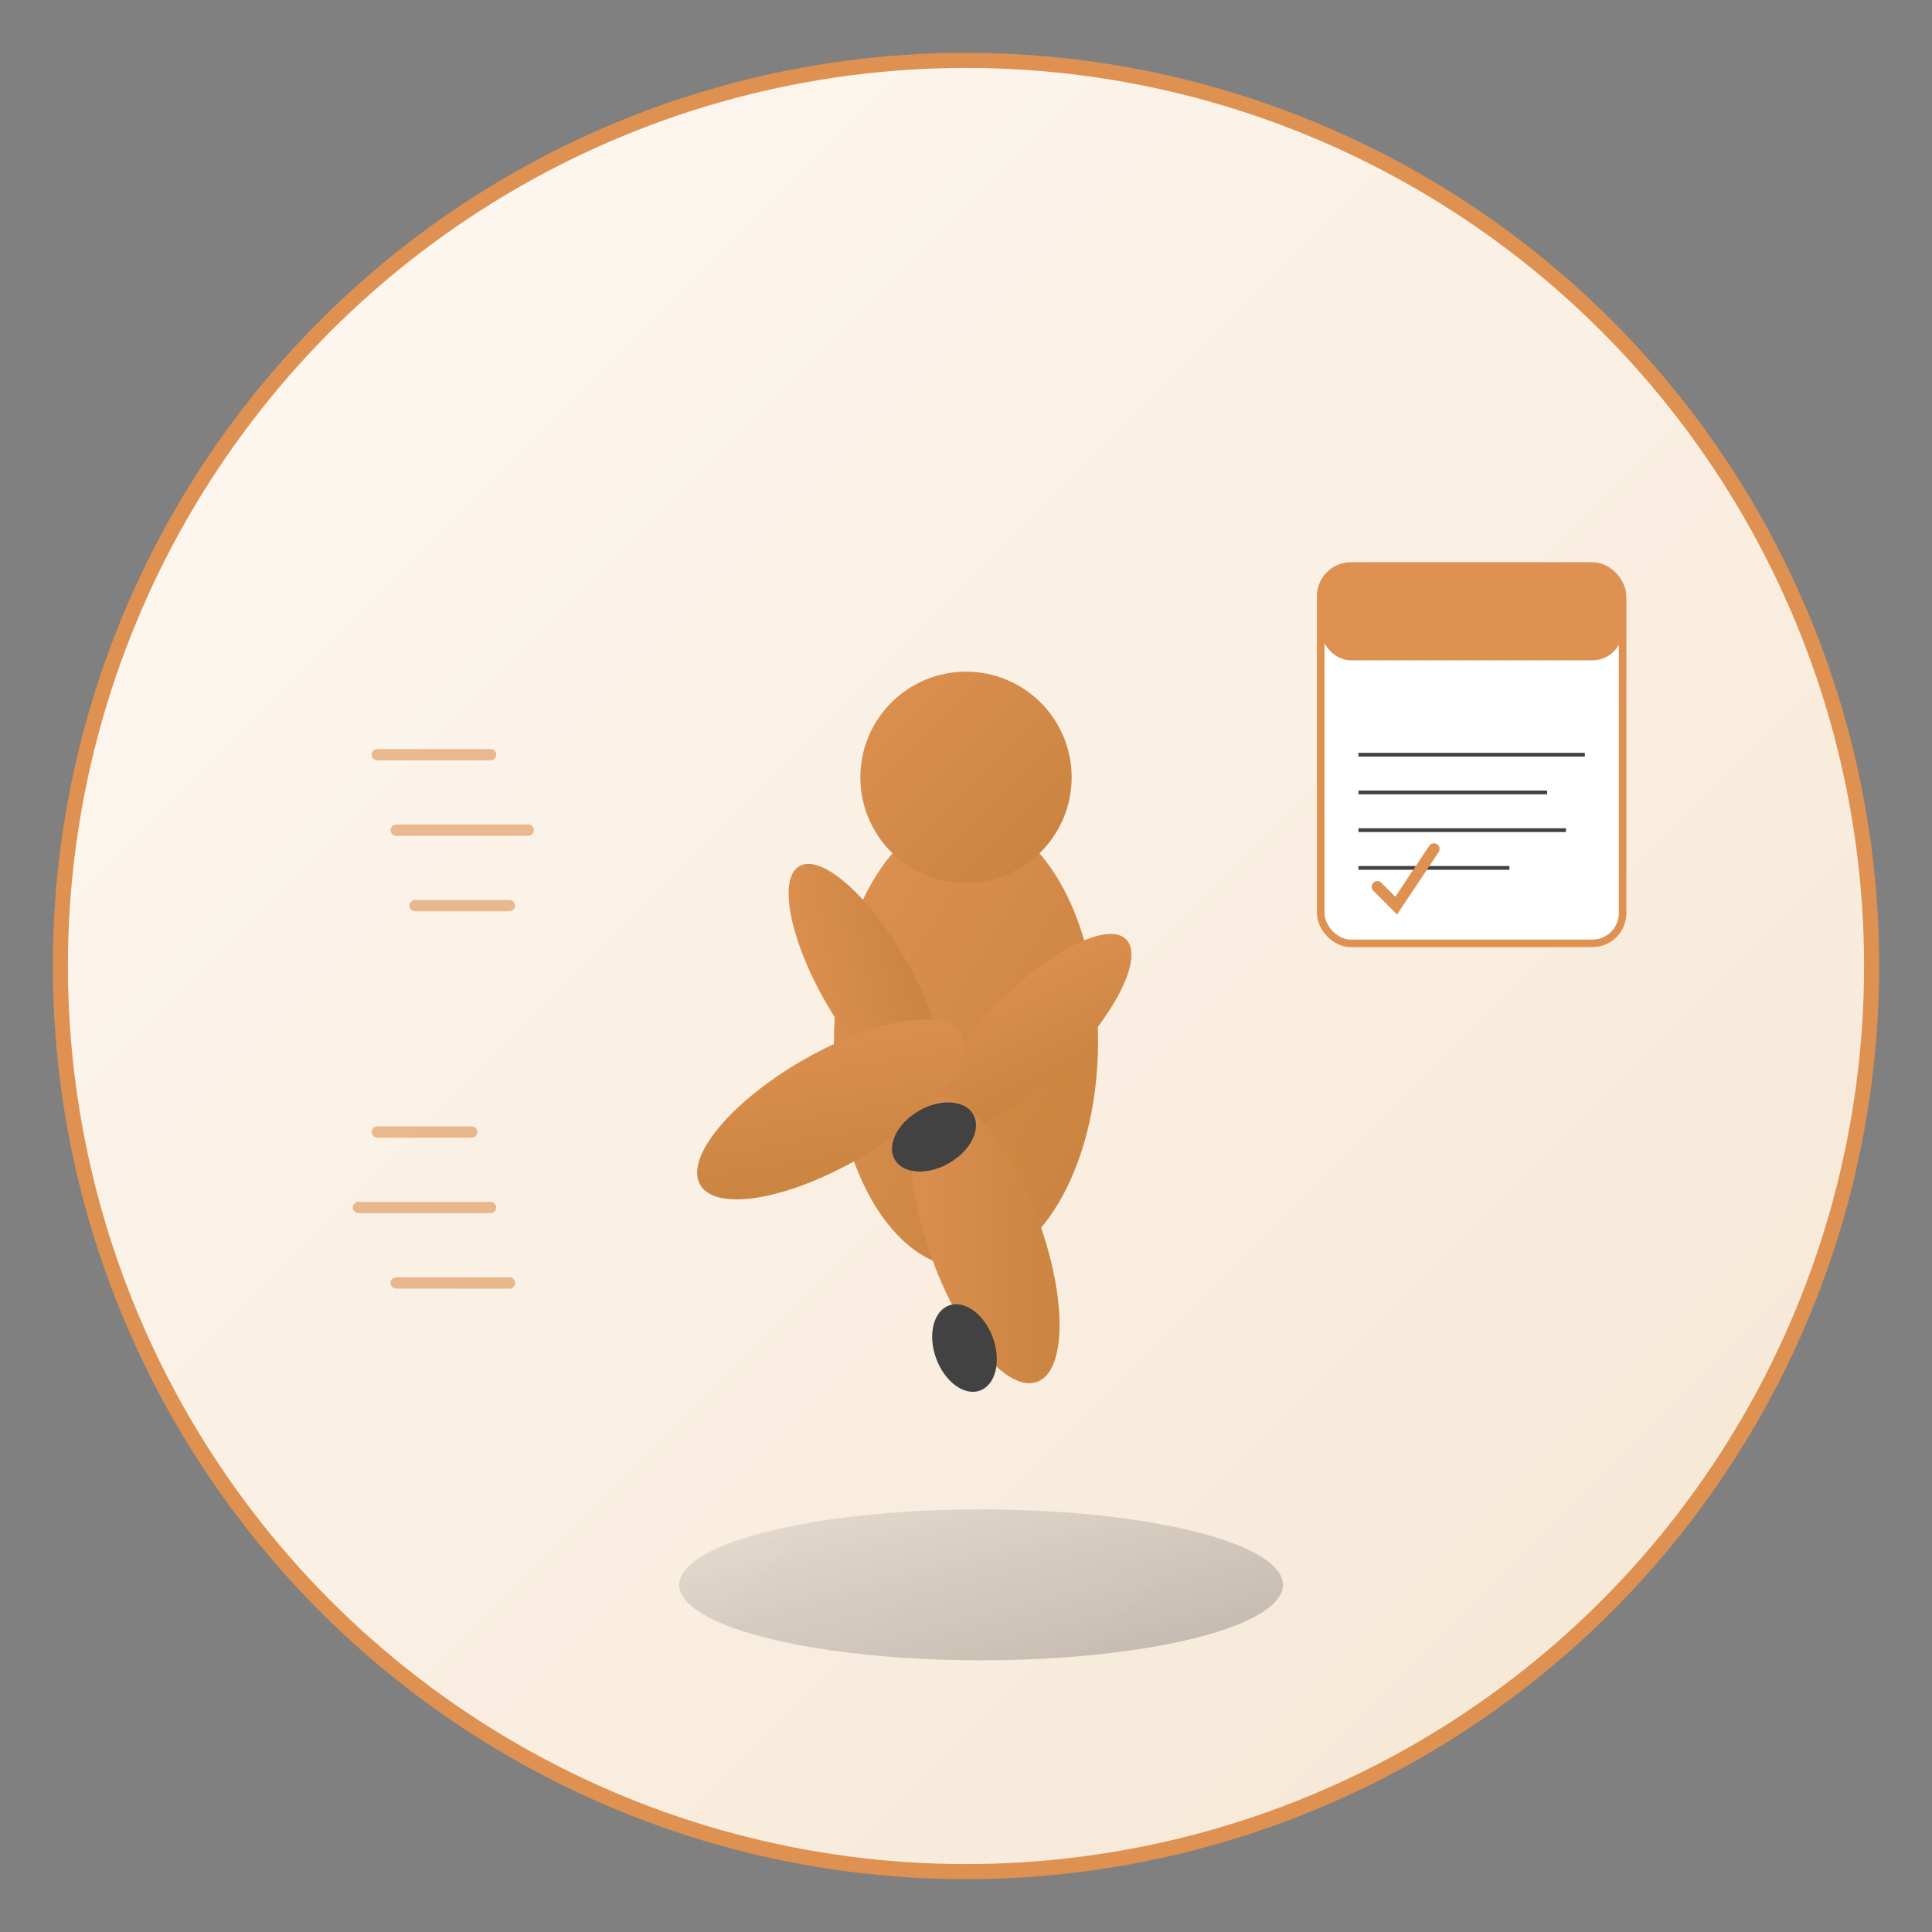 <svg width="512" height="512" viewBox="0 0 512 512" xmlns="http://www.w3.org/2000/svg">
  <rect x="0" y="0" width="512" height="512" fill="#808080" stroke="none"/>
  <defs>
    <linearGradient id="bgGradient" x1="0%" y1="0%" x2="100%" y2="100%">
      <stop offset="0%" style="stop-color:#FEF9F3;stop-opacity:1" />
      <stop offset="100%" style="stop-color:#F5E6D3;stop-opacity:1" />
    </linearGradient>
    <linearGradient id="runnerGradient" x1="0%" y1="0%" x2="100%" y2="100%">
      <stop offset="0%" style="stop-color:#DE9151;stop-opacity:1" />
      <stop offset="100%" style="stop-color:#C8823E;stop-opacity:1" />
    </linearGradient>
    <linearGradient id="shadowGradient" x1="0%" y1="0%" x2="100%" y2="100%">
      <stop offset="0%" style="stop-color:#424242;stop-opacity:0.1" />
      <stop offset="100%" style="stop-color:#424242;stop-opacity:0.3" />
    </linearGradient>
  </defs>

  <!-- Background Circle -->
  <circle cx="256" cy="256" r="240" fill="url(#bgGradient)" stroke="#DE9151" stroke-width="4"/>

  <!-- Shadow for runner -->
  <ellipse cx="260" cy="420" rx="80" ry="20" fill="url(#shadowGradient)"/>

  <!-- Runner figure -->
  <g transform="translate(256, 256)">
    <!-- Body -->
    <ellipse cx="0" cy="20" rx="35" ry="60" fill="url(#runnerGradient)"/>

    <!-- Head -->
    <circle cx="0" cy="-50" r="28" fill="url(#runnerGradient)"/>

    <!-- Left arm (back) -->
    <ellipse cx="-25" cy="-10" rx="12" ry="35" fill="url(#runnerGradient)" transform="rotate(-30)"/>

    <!-- Right arm (front) -->
    <ellipse cx="25" cy="0" rx="12" ry="35" fill="url(#runnerGradient)" transform="rotate(45)"/>

    <!-- Left leg (back) -->
    <ellipse cx="-20" cy="70" rx="15" ry="40" fill="url(#runnerGradient)" transform="rotate(-20)"/>

    <!-- Right leg (front, lifted) -->
    <ellipse cx="15" cy="50" rx="15" ry="40" fill="url(#runnerGradient)" transform="rotate(60)"/>

    <!-- Running shoes -->
    <ellipse cx="-35" cy="95" rx="8" ry="12" fill="#424242" transform="rotate(-20)"/>
    <ellipse cx="35" cy="30" rx="8" ry="12" fill="#424242" transform="rotate(60)"/>
  </g>

  <!-- Motion lines -->
  <g stroke="#DE9151" stroke-width="3" stroke-linecap="round" opacity="0.6">
    <line x1="100" y1="200" x2="130" y2="200"/>
    <line x1="105" y1="220" x2="140" y2="220"/>
    <line x1="110" y1="240" x2="135" y2="240"/>

    <line x1="100" y1="300" x2="125" y2="300"/>
    <line x1="95" y1="320" x2="130" y2="320"/>
    <line x1="105" y1="340" x2="135" y2="340"/>
  </g>

  <!-- Calendar/plan element -->
  <rect x="350" y="150" width="80" height="100" rx="8" fill="white" stroke="#DE9151" stroke-width="2"/>
  <rect x="350" y="150" width="80" height="25" rx="8" fill="#DE9151"/>

  <!-- Calendar dots -->
  <circle cx="370" cy="180" r="3" fill="white"/>
  <circle cx="390" cy="180" r="3" fill="white"/>
  <circle cx="410" cy="180" r="3" fill="white"/>

  <!-- Weekly schedule lines -->
  <line x1="360" y1="200" x2="420" y2="200" stroke="#424242" stroke-width="1"/>
  <line x1="360" y1="210" x2="410" y2="210" stroke="#424242" stroke-width="1"/>
  <line x1="360" y1="220" x2="415" y2="220" stroke="#424242" stroke-width="1"/>
  <line x1="360" y1="230" x2="400" y2="230" stroke="#424242" stroke-width="1"/>

  <!-- Checkmark for completed day -->
  <path d="M365 235 L370 240 L380 225" stroke="#DE9151" stroke-width="3" fill="none" stroke-linecap="round"/>
</svg>
